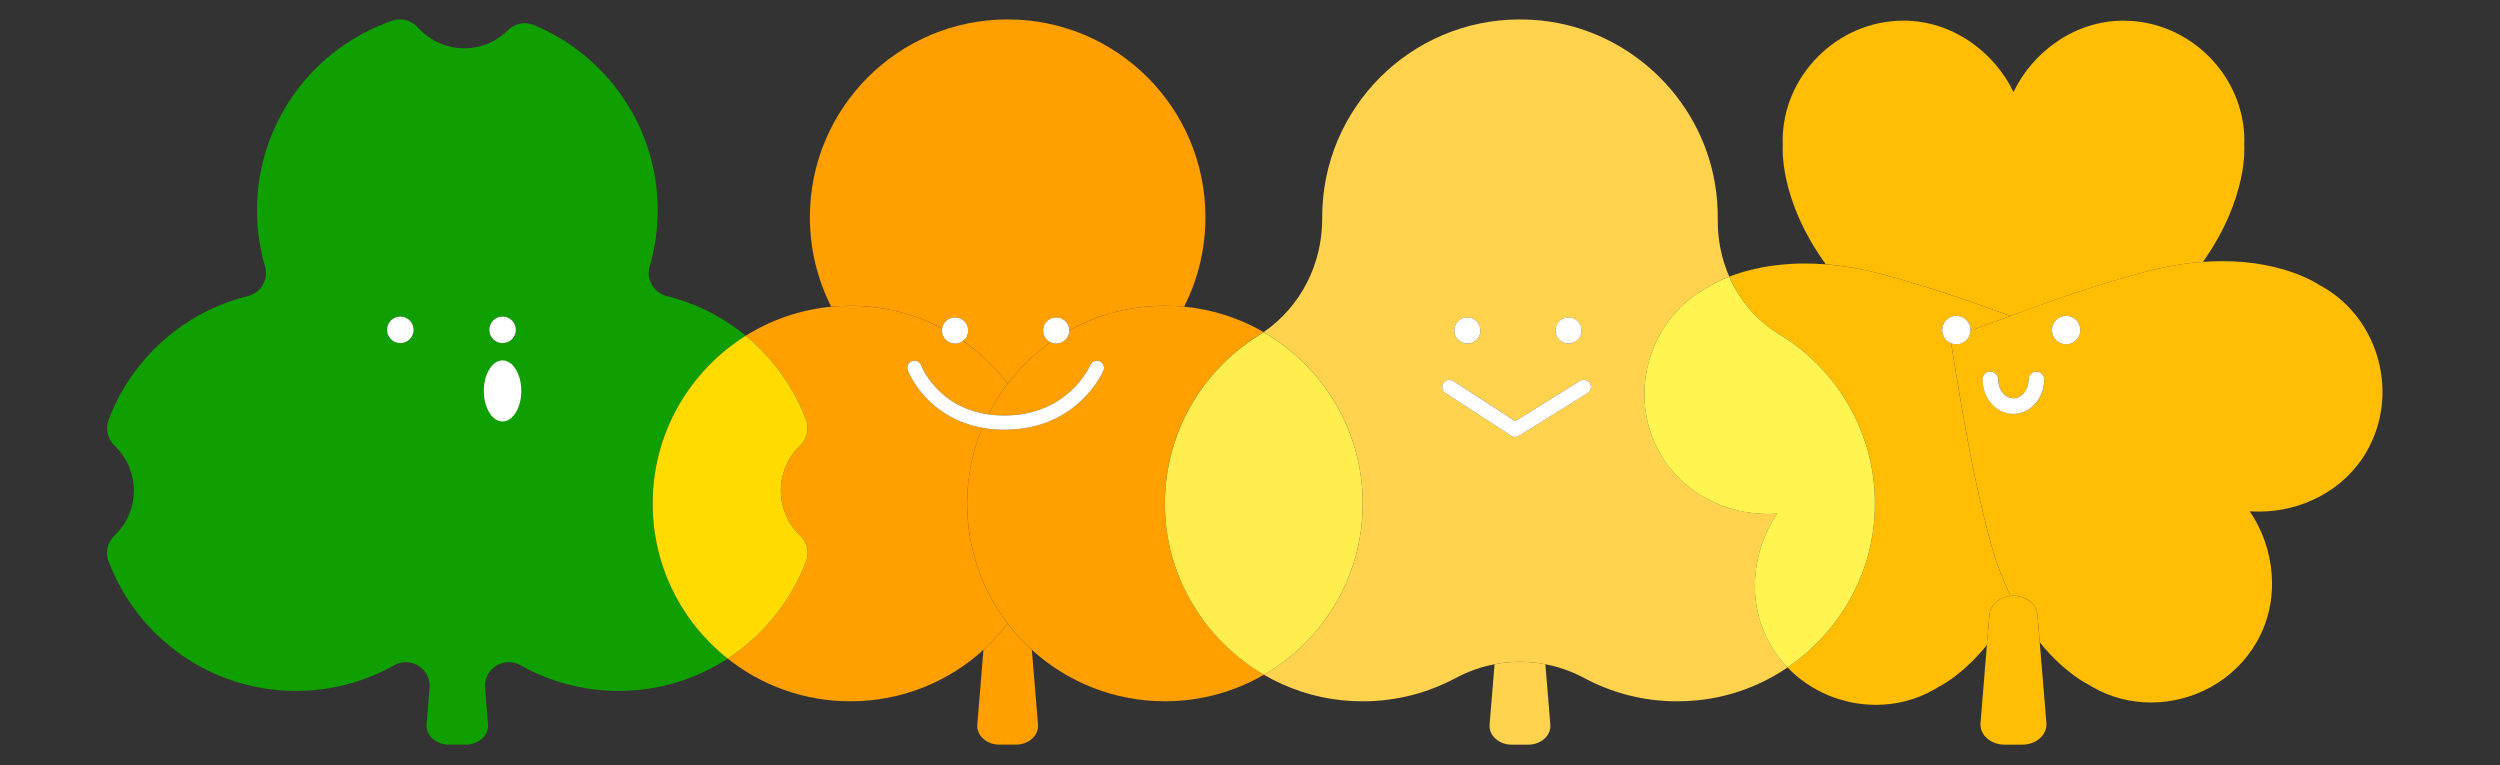 <?xml version="1.0" encoding="UTF-8"?>
<svg id="_레이어_1" data-name="레이어 1" xmlns="http://www.w3.org/2000/svg" viewBox="0 0 796.78 243.93">
  <rect x="0" y="0" width="796.78" height="243.93" fill="#333333" stroke="none"/>
  <defs>
    <style>
      .cls-1 {
        fill: #fff;
      }

      .cls-2 {
        fill: #ffee4e;
      }

      .cls-3 {
        fill: #ff9f00;
      }

      .cls-4 {
        fill: #fff450;
      }

      .cls-5 {
        fill: #ffdb00;
      }

      .cls-6 {
        fill: #ffd34e;
      }

      .cls-7 {
        fill: #ffbe03;
      }

      .cls-8 {
        fill: #0f9f00;
      }
    </style>
  </defs>
  <path class="cls-3" d="m321.15,198.71c-2.31,3.03-4.89,5.84-7.71,8.4l-1.97,23.82c-.28,3.45,2.95,6.39,7.05,6.39h5.26c4.1,0,7.34-2.93,7.05-6.39l-1.97-23.82c-2.82-2.56-5.4-5.37-7.71-8.4"/>
  <path class="cls-3" d="m321.15,6.19c-34.81,0-63.03,28.22-63.03,63.03,0,10.27,2.46,19.96,6.81,28.53,2.01-.19,4.04-.29,6.1-.29,10.56,0,20.51,2.6,29.25,7.18.33-1.97,2.05-3.48,4.12-3.48,2.31,0,4.17,1.87,4.17,4.17,0,1.36-.65,2.57-1.65,3.33,5.43,3.76,10.23,8.36,14.24,13.6,3.86-5.05,8.46-9.5,13.64-13.18-1.38-.68-2.33-2.1-2.33-3.75,0-2.31,1.87-4.17,4.17-4.17s4.15,1.85,4.17,4.14c9.03-5,19.42-7.84,30.47-7.84,2.06,0,4.09.1,6.1.29,4.36-8.57,6.81-18.26,6.81-28.53,0-34.81-28.22-63.03-63.03-63.03"/>
  <path class="cls-3" d="m271.03,97.46c-2.06,0-4.09.1-6.1.29-9.94.95-19.21,4.22-27.26,9.25,8.53,7.01,15.22,16.2,19.21,26.71,1.07,2.83.44,6.02-1.7,8.16l-.56.56c-7.69,7.69-7.69,20.15,0,27.84l.56.56c2.08,2.08,2.82,5.18,1.79,7.93-4.83,12.87-13.69,23.78-25.04,31.16,10.75,8.51,24.33,13.59,39.1,13.59,16.33,0,31.21-6.21,42.41-16.4,2.82-2.56,5.4-5.37,7.71-8.4-8.1-10.6-12.91-23.85-12.91-38.22,0-8.56,1.7-16.71,4.79-24.15-8.17-1.49-13.7-5.38-17.12-8.77-4.71-4.66-6.52-9.34-6.59-9.54-.45-1.17.14-2.49,1.32-2.93.27-.1.54-.15.81-.15.92,0,1.78.56,2.12,1.46.24.61,5.37,13.36,21.44,15.65,1.75-3.46,3.81-6.74,6.15-9.8-4-5.24-8.81-9.84-14.24-13.6-.7.53-1.57.85-2.52.85-2.31,0-4.18-1.87-4.18-4.17,0-.24.02-.47.06-.7-8.74-4.59-18.69-7.18-29.25-7.18"/>
  <path class="cls-3" d="m371.28,97.46c-11.05,0-21.44,2.84-30.47,7.84,0,.01,0,.03,0,.04,0,2.31-1.87,4.17-4.17,4.17-.66,0-1.29-.15-1.84-.43-5.18,3.68-9.78,8.13-13.64,13.18-2.33,3.06-4.4,6.34-6.15,9.8,1.59.23,3.29.35,5.1.35,20.18,0,27.11-15.43,27.39-16.09.37-.86,1.21-1.37,2.09-1.37.3,0,.6.06.89.18,1.15.5,1.68,1.82,1.19,2.98-.33.77-8.31,18.84-31.57,18.84-2.55,0-4.9-.22-7.07-.62-3.09,7.44-4.79,15.59-4.79,24.15,0,14.37,4.81,27.62,12.91,38.22,2.31,3.03,4.89,5.84,7.71,8.4,11.2,10.19,26.08,16.4,42.41,16.4,11.5,0,22.28-3.08,31.56-8.46-17.53-10.21-29.81-28.67-31.38-49.75-1.83-24.58,10.45-46.44,29.57-58.34.58-.36,1.15-.73,1.7-1.12-7.59-4.38-16.19-7.22-25.35-8.1-2.01-.19-4.04-.29-6.1-.29"/>
  <path class="cls-1" d="m304.4,101.16c-2.07,0-3.79,1.5-4.12,3.48-.04.23-.06.46-.06.7,0,2.31,1.87,4.17,4.18,4.17.95,0,1.82-.32,2.52-.85,1.01-.76,1.65-1.97,1.65-3.33,0-2.31-1.87-4.17-4.17-4.17"/>
  <path class="cls-1" d="m336.63,101.16c-2.31,0-4.17,1.87-4.17,4.17,0,1.64.95,3.07,2.33,3.75.56.27,1.18.43,1.84.43,2.31,0,4.17-1.87,4.17-4.17,0-.01,0-.03,0-.04-.02-2.29-1.88-4.14-4.17-4.14"/>
  <path class="cls-1" d="m291.45,114.95c-.27,0-.54.05-.81.15-1.17.45-1.76,1.76-1.32,2.93.07.2,1.89,4.88,6.59,9.54,3.42,3.38,8.95,7.28,17.12,8.77,2.17.39,4.52.62,7.07.62,23.26,0,31.24-18.07,31.57-18.84.49-1.15-.04-2.48-1.19-2.98-.29-.13-.59-.18-.89-.18-.88,0-1.72.51-2.09,1.37-.28.66-7.21,16.09-27.39,16.09-1.81,0-3.51-.12-5.1-.35-16.06-2.29-21.2-15.04-21.44-15.65-.35-.9-1.21-1.46-2.12-1.46"/>
  <path class="cls-8" d="m127.59,109.35c-2.34,0-4.23-1.89-4.23-4.23s1.89-4.23,4.23-4.23,4.23,1.89,4.23,4.23-1.89,4.23-4.23,4.23m32.59,0c-2.34,0-4.23-1.89-4.23-4.23s1.89-4.23,4.23-4.23,4.23,1.89,4.23,4.23-1.89,4.23-4.23,4.23M127.46,6.19c-.79,0-1.59.13-2.36.39-25.13,8.59-43.19,32.4-43.19,60.43,0,6.23.9,12.25,2.57,17.94,1.21,4.12-1.32,8.39-5.49,9.42-20.43,5.05-36.98,19.93-44.34,39.34-1.07,2.83-.44,6.02,1.7,8.16l.56.56c7.69,7.69,7.69,20.15,0,27.84l-.56.56c-2.08,2.08-2.82,5.18-1.79,7.93,9.08,24.21,32.41,41.44,59.79,41.44,11.35,0,22-2.97,31.24-8.16,1.22-.69,2.51-1,3.76-1,4.19,0,7.96,3.52,7.57,8.21l-.96,11.6c-.29,3.5,2.99,6.47,7.14,6.47h5.32c4.15,0,7.43-2.97,7.14-6.47l-.96-11.6c-.39-4.69,3.38-8.21,7.57-8.21,1.25,0,2.53.31,3.76,1,9.23,5.2,19.89,8.16,31.24,8.16,12.82,0,24.75-3.78,34.75-10.28-14.58-11.54-23.92-29.4-23.92-49.43,0-22.56,11.85-42.35,29.67-53.49-7.22-5.93-15.77-10.31-25.13-12.63-4.17-1.03-6.7-5.3-5.49-9.42,1.67-5.69,2.57-11.71,2.57-17.94,0-26.68-16.37-49.53-39.6-59.08-.89-.36-1.82-.54-2.74-.54-1.98,0-3.93.8-5.38,2.25-3.84,3.84-8.88,5.77-13.92,5.77s-10.08-1.92-13.92-5.77l-1.21-1.21c-1.45-1.45-3.4-2.24-5.38-2.24"/>
  <path class="cls-5" d="m237.68,107c-17.82,11.14-29.67,30.93-29.67,53.49,0,20.04,9.35,37.89,23.92,49.43,11.36-7.39,20.22-18.29,25.04-31.16,1.03-2.75.29-5.85-1.79-7.93l-.56-.56c-7.69-7.69-7.69-20.15,0-27.84l.56-.56c2.14-2.14,2.77-5.33,1.7-8.16-3.99-10.51-10.67-19.7-19.21-26.71"/>
  <path class="cls-1" d="m127.59,100.89c-2.34,0-4.23,1.89-4.23,4.23s1.89,4.23,4.23,4.23,4.23-1.89,4.23-4.23-1.89-4.23-4.23-4.23"/>
  <path class="cls-1" d="m160.18,100.89c-2.34,0-4.23,1.89-4.23,4.23s1.89,4.23,4.23,4.23,4.23-1.89,4.23-4.23-1.89-4.23-4.23-4.23"/>
  <path class="cls-1" d="m166.14,124.6c0,5.37-2.67,9.73-5.97,9.73s-5.97-4.35-5.97-9.73,2.67-9.73,5.97-9.73,5.97,4.35,5.97,9.73Z"/>
  <path class="cls-6" d="m484.43,210.93c-2.71,0-5.42.26-8.09.77l-1.59,19.24c-.29,3.45,2.95,6.39,7.05,6.39h5.26c4.1,0,7.34-2.93,7.05-6.39l-1.59-19.24c-2.67-.51-5.38-.77-8.09-.77"/>
  <path class="cls-6" d="m482.89,139.26c-.44,0-.87-.12-1.25-.37l-20.93-13.61c-1.06-.69-1.37-2.12-.67-3.18.44-.68,1.18-1.05,1.93-1.05.43,0,.86.12,1.25.37l19.7,12.81,20.63-12.84c.38-.23.8-.35,1.21-.35.77,0,1.52.38,1.96,1.08.67,1.08.34,2.5-.74,3.17l-21.87,13.61c-.37.23-.79.35-1.22.35m-15.22-29.74c-2.31,0-4.17-1.87-4.17-4.17s1.87-4.17,4.17-4.17,4.17,1.87,4.17,4.17-1.87,4.17-4.17,4.17m32.24,0c-2.31,0-4.17-1.87-4.17-4.17s1.87-4.17,4.17-4.17,4.17,1.87,4.17,4.17-1.87,4.17-4.17,4.17m-15.48-103.32c-34.81,0-63.03,28.22-63.03,63.03,0,.1,0,.21,0,.31.07,14.57-6.77,28.11-18.67,36.33,18.87,10.89,31.58,31.28,31.58,54.63s-12.65,43.67-31.47,54.57c7.49,4.36,15.95,7.22,24.94,8.13,2.2.22,4.38.33,6.53.33,10.72,0,20.79-2.69,29.61-7.41,3.96-2.12,8.15-3.59,12.42-4.41,2.67-.51,5.38-.77,8.09-.77s5.42.26,8.09.77c4.28.82,8.46,2.29,12.42,4.41,8.82,4.73,18.9,7.41,29.61,7.41,2.15,0,4.33-.11,6.53-.33,10.5-1.06,20.27-4.78,28.64-10.46-2.08-2.16-3.93-4.6-5.49-7.31-7.78-13.47-5.8-30.08,2.21-41.73h0c-1.02.07-2.05.11-3.08.11-13.2,0-26.95-6.58-34.16-19.07-10.64-18.43-3.91-42.23,13.8-52.46.44-.25.89-.49,1.34-.72h0s2.31-1.63,6.8-3.37c-2.48-5.64-3.74-11.86-3.67-18.25.04-3.77-.25-7.63-.92-11.54-4.69-27.55-27.73-49.05-55.54-51.86-2.21-.22-4.4-.33-6.57-.33"/>
  <path class="cls-2" d="m402.73,105.86c-.56.38-1.12.76-1.7,1.12-19.12,11.91-31.4,33.77-29.57,58.34,1.57,21.08,13.85,39.54,31.38,49.75,18.81-10.9,31.47-31.26,31.47-54.57s-12.7-43.75-31.58-54.63"/>
  <path class="cls-1" d="m467.67,101.16c-2.31,0-4.17,1.87-4.17,4.17s1.87,4.17,4.17,4.17,4.17-1.87,4.17-4.17-1.87-4.17-4.17-4.17"/>
  <path class="cls-1" d="m499.91,101.16c-2.31,0-4.17,1.87-4.17,4.17s1.87,4.17,4.17,4.17,4.17-1.87,4.17-4.17-1.87-4.17-4.17-4.17"/>
  <path class="cls-1" d="m461.96,121.05c-.75,0-1.49.37-1.93,1.05-.69,1.07-.39,2.49.67,3.18l20.93,13.61c.38.25.82.37,1.25.37s.84-.12,1.22-.35l21.87-13.61c1.08-.67,1.41-2.09.74-3.17-.44-.7-1.19-1.08-1.96-1.08-.41,0-.83.11-1.21.35l-20.63,12.84-19.7-12.81c-.39-.25-.82-.37-1.25-.37"/>
  <path class="cls-7" d="m676.75,6.58c-15.56,0-28.95,10.02-35.03,22.77h0c-6.08-12.76-19.48-22.77-35.03-22.77-21.28,0-38.53,17.73-38.53,38.18,0,.51.02,1.02.04,1.52h0s-1.52,16.94,13.72,37.97c5.68.45,11.98,1.51,18.87,3.42,12,3.2,24.09,7.2,39.93,13.01,16.84-6.21,29.45-10.41,41.95-13.75,7.11-1.98,13.6-3.04,19.43-3.46,14.64-20.67,13.16-37.18,13.16-37.18h0c.02-.5.04-1.01.04-1.52,0-20.45-17.25-38.18-38.53-38.18"/>
  <path class="cls-7" d="m575.25,83.98c-10.82,0-18.93,2.18-24.13,4.2,3.3,7.51,8.74,13.97,16.02,18.37,19.51,11.81,32.1,33.89,30.25,58.76-1.46,19.56-12.14,36.87-27.68,47.42,7.44,7.75,17.78,11.91,28.16,11.91,6.44,0,12.89-1.6,18.67-4.94.44-.25.87-.52,1.3-.79h0s7.36-3.41,15.41-13.34l.8-9.64c.26-3.13,3.12-5.61,6.72-5.98-2.58-5.3-4.93-11.5-6.79-18.72-4.44-16.51-7.67-33.93-12.15-61.83-1.66-.67-2.83-2.3-2.83-4.2,0-2.5,2.03-4.53,4.53-4.53s4.53,2.03,4.53,4.53c0,.07,0,.14,0,.21,4.49-1.7,8.68-3.27,12.65-4.73-15.84-5.81-27.94-9.8-39.93-13.01-6.88-1.92-13.18-2.97-18.87-3.42-2.32-.18-4.54-.27-6.65-.27"/>
  <path class="cls-4" d="m551.12,88.18c-4.49,1.74-6.8,3.37-6.8,3.37h0c-.45.24-.89.47-1.34.73-17.71,10.23-24.44,34.03-13.8,52.46,7.22,12.5,20.96,19.07,34.16,19.07,1.03,0,2.06-.04,3.08-.12h0c-8.01,11.65-9.98,28.26-2.21,41.73,1.56,2.71,3.41,5.15,5.49,7.31,15.54-10.55,26.22-27.86,27.68-47.42,1.85-24.87-10.74-46.95-30.25-58.76-7.28-4.41-12.72-10.87-16.02-18.37"/>
  <path class="cls-7" d="m641.71,126.92c2.67,0,4.84-2.69,4.84-5.99,0-1.38,1.12-2.5,2.5-2.5s2.5,1.12,2.5,2.5c0,6.06-4.41,10.98-9.83,10.98s-9.83-4.93-9.83-10.98c0-1.38,1.12-2.5,2.5-2.5s2.5,1.12,2.5,2.5c0,3.3,2.17,5.99,4.84,5.99m16.79-17.2c-2.5,0-4.53-2.03-4.53-4.53s2.03-4.53,4.53-4.53,4.53,2.03,4.53,4.53-2.03,4.53-4.53,4.53m49.67-26.48c-1.94,0-3.97.07-6.09.22-5.83.42-12.31,1.48-19.43,3.46-12.5,3.34-25.11,7.54-41.95,13.75-3.96,1.46-8.16,3.03-12.65,4.73-.11,2.4-2.09,4.32-4.52,4.32-.6,0-1.17-.12-1.7-.33,4.49,27.9,7.71,45.32,12.15,61.83,1.86,7.22,4.22,13.42,6.79,18.72.31-.03.62-.05.93-.05,4.03,0,7.37,2.63,7.65,6.03l.73,8.81c8.07,9.99,15.48,13.43,15.48,13.43h0c.43.27.85.53,1.3.79,5.78,3.34,12.24,4.94,18.68,4.94,13.28,0,26.49-6.81,33.65-19.22,7.78-13.47,5.8-30.08-2.21-41.73h0c1.02.07,2.05.11,3.08.11,13.2,0,26.95-6.58,34.16-19.07,10.64-18.43,3.91-42.23-13.8-52.46-.44-.25-.89-.49-1.34-.73h0s-10.76-7.57-30.93-7.57"/>
  <path class="cls-7" d="m641.71,189.9c-.31,0-.63.02-.93.05-3.6.37-6.46,2.85-6.72,5.98l-.8,9.64-2.05,24.83c-.31,3.75,3.2,6.93,7.65,6.93h5.7c4.45,0,7.96-3.18,7.65-6.93l-2.12-25.66-.73-8.81c-.28-3.39-3.62-6.03-7.65-6.03"/>
  <path class="cls-1" d="m623.53,100.67c-2.5,0-4.53,2.03-4.53,4.53,0,1.9,1.17,3.53,2.83,4.2.52.21,1.1.33,1.7.33,2.43,0,4.41-1.91,4.52-4.32,0-.07,0-.14,0-.21,0-2.5-2.03-4.53-4.53-4.53"/>
  <path class="cls-1" d="m658.51,100.67c-2.5,0-4.53,2.03-4.53,4.53s2.03,4.53,4.53,4.53,4.53-2.03,4.53-4.53-2.03-4.53-4.53-4.53"/>
  <path class="cls-1" d="m649.04,118.44c-1.38,0-2.5,1.12-2.5,2.5,0,3.3-2.17,5.99-4.84,5.99s-4.84-2.69-4.84-5.99c0-1.38-1.12-2.5-2.5-2.5s-2.5,1.12-2.5,2.5c0,6.06,4.41,10.98,9.83,10.98s9.83-4.93,9.83-10.98c0-1.38-1.12-2.5-2.5-2.5"/>
</svg>